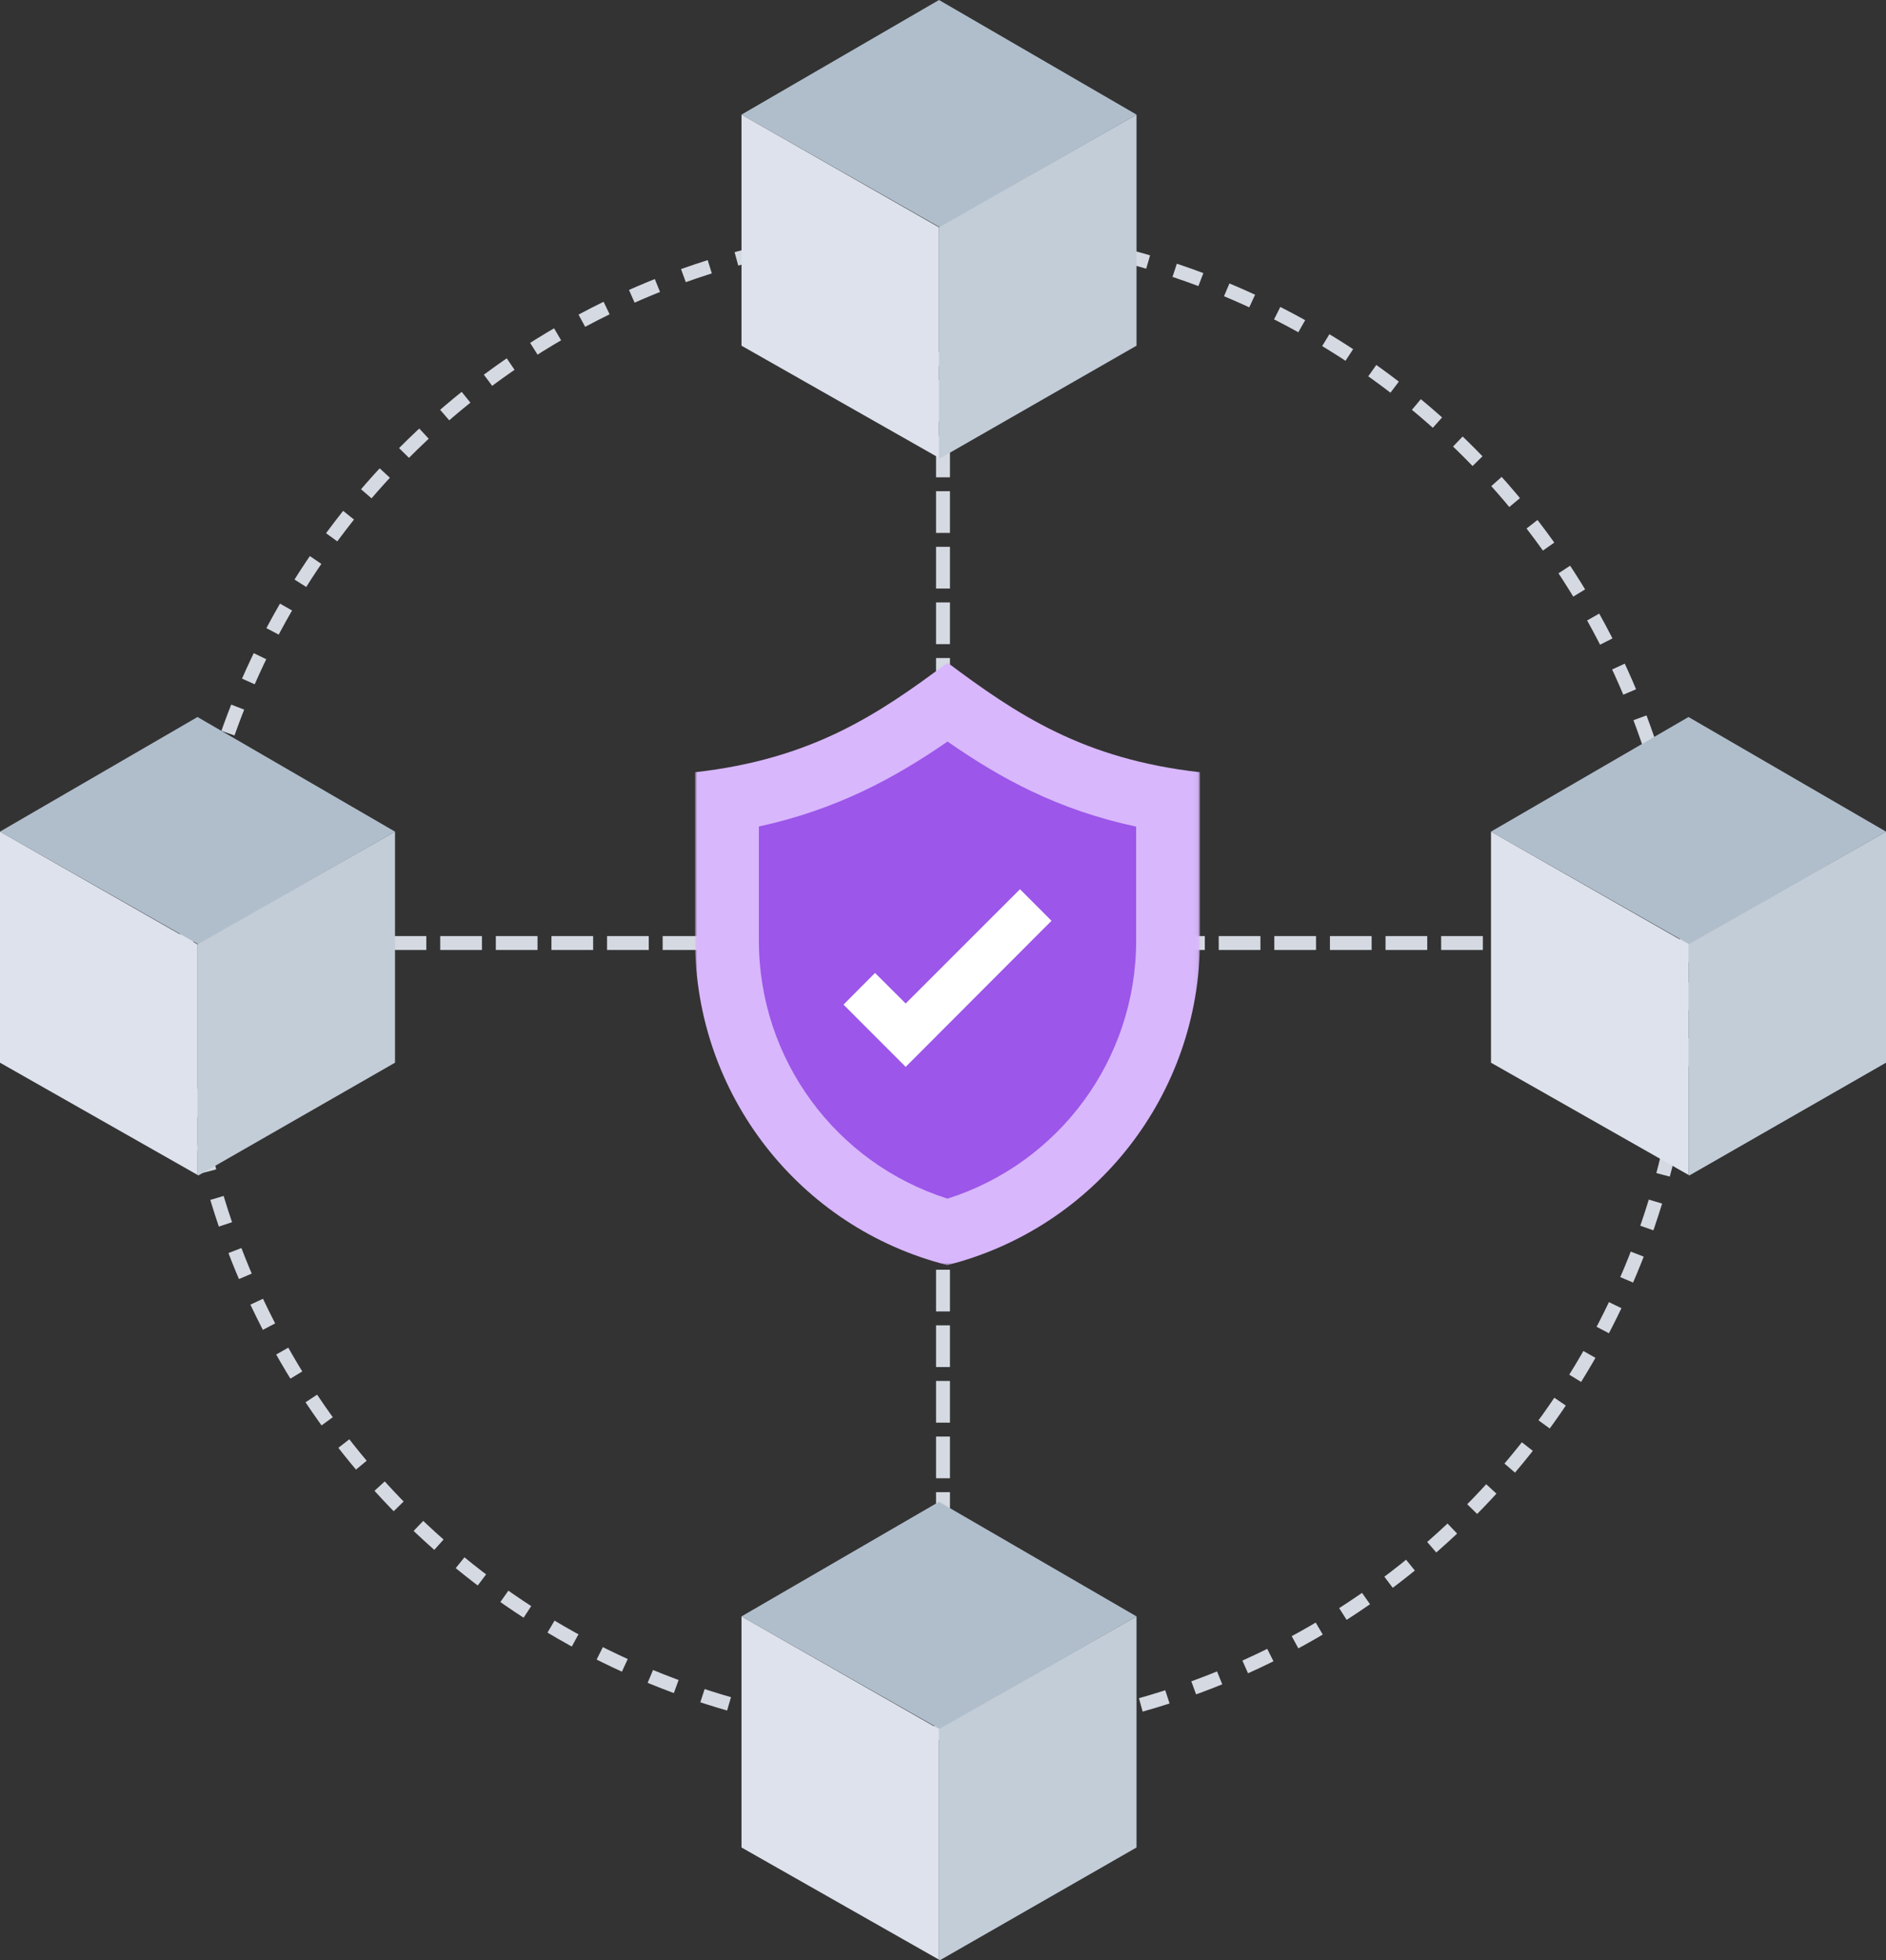 <?xml version="1.0" encoding="UTF-8"?>
<svg width="407px" height="423px" viewBox="0 0 407 423" version="1.1" xmlns="http://www.w3.org/2000/svg" xmlns:xlink="http://www.w3.org/1999/xlink">
    <rect x="0" y="0" width="407" height="423" fill="#333333" stroke="none"/>
    <!-- Generator: Sketch 42 (36781) - http://www.bohemiancoding.com/sketch -->
    <title>Group 8</title>
    <desc>Created with Sketch.</desc>
    <defs>
        <polygon id="path-1" points="0 129.984 0 0 108.946 0 108.946 129.984"></polygon>
    </defs>
    <g id="Page-1" stroke="none" stroke-width="1" fill="none" fill-rule="evenodd">
        <g id="QuickChain" transform="translate(-875, -700)">
            <g id="Une-organisation" transform="translate(205, 700)">
                <g id="Group-8" transform="translate(670, 0)">
                    <ellipse id="Oval-12" stroke="#D5D9E2" stroke-width="3" stroke-dasharray="6" cx="202.156" cy="211.995" rx="162.156" ry="161.995"></ellipse>
                    <path d="M203.5,329.5 L203.5,77.45" id="Line" stroke="#D5D9E2" stroke-width="3" stroke-linecap="square" stroke-dasharray="6"></path>
                    <path d="M84.5,203.5 L336.55,203.5" id="Line" stroke="#D5D9E2" stroke-width="3" stroke-linecap="square" stroke-dasharray="6"></path>
                    <g id="Page-1" transform="translate(160.017, 0)">
                        <polygon id="Fill-1" fill="#B0BECC" points="42.622 4.05417217e-05 0 24.73 42.824 49.056 85.243 24.73"></polygon>
                        <polygon id="Fill-2" fill="#DDE2EC" points="0 74.597 42.622 98.807 42.622 49.055 0 24.731"></polygon>
                        <polygon id="Fill-3" fill="#C3CDD8" points="42.622 49.055 42.622 98.807 42.824 98.922 85.243 74.597 85.243 24.731"></polygon>
                    </g>
                    <g id="Page-1-Copy-3" transform="translate(160.017, 324.078)">
                        <polygon id="Fill-1" fill="#B0BECC" points="42.622 4.05417218e-05 0 24.73 42.824 49.056 85.243 24.73"></polygon>
                        <polygon id="Fill-2" fill="#DDE2EC" points="0 74.597 42.622 98.807 42.622 49.055 0 24.731"></polygon>
                        <polygon id="Fill-3" fill="#C3CDD8" points="42.622 49.055 42.622 98.807 42.824 98.922 85.243 74.597 85.243 24.731"></polygon>
                    </g>
                    <g id="Page-1-Copy" transform="translate(0, 154.727)">
                        <polygon id="Fill-1" fill="#B0BECC" points="42.622 4.05417217e-05 0 24.73 42.824 49.056 85.243 24.73"></polygon>
                        <polygon id="Fill-2" fill="#DDE2EC" points="0 74.597 42.622 98.807 42.622 49.055 0 24.731"></polygon>
                        <polygon id="Fill-3" fill="#C3CDD8" points="42.622 49.055 42.622 98.807 42.824 98.922 85.243 74.597 85.243 24.731"></polygon>
                    </g>
                    <g id="Page-1-Copy-2" transform="translate(321.757, 154.727)">
                        <polygon id="Fill-1" fill="#B0BECC" points="42.622 4.05417217e-05 0 24.73 42.824 49.056 85.243 24.73"></polygon>
                        <polygon id="Fill-2" fill="#DDE2EC" points="0 74.597 42.622 98.807 42.622 49.055 0 24.731"></polygon>
                        <polygon id="Fill-3" fill="#C3CDD8" points="42.622 49.055 42.622 98.807 42.824 98.922 85.243 74.597 85.243 24.731"></polygon>
                    </g>
                    <g id="shield" transform="translate(150, 143)">
                        <g id="Group-3">
                            <mask id="mask-2" fill="white">
                                <use xlink:href="#path-1"></use>
                            </mask>
                            <g id="Clip-2"></g>
                            <path d="M108.946,23.641 L108.946,59.961 C108.946,93.037 86.504,121.878 54.446,130 C22.443,121.905 0,93.037 0,59.961 L0,23.641 C25.201,20.8 39.476,11.204 54.473,0 C69.471,11.204 83.745,20.8 108.946,23.641" id="Fill-1" fill="#D8B7FC" mask="url(#mask-2)"></path>
                        </g>
                        <path d="M54.473,115.66 C30.343,107.994 13.766,85.586 13.766,59.961 L13.766,35.355 C30.718,31.656 43.171,24.821 54.473,17.021 C66.016,25.035 78.228,31.736 95.181,35.381 L95.181,59.988 C95.181,85.586 78.603,107.994 54.473,115.66" id="Fill-4" fill="#9C56E9"></path>
                        <polyline id="Fill-5" fill="#FFFFFF" points="45.448 87.221 32.03 73.792 38.833 66.957 45.448 73.551 70.114 48.891 76.916 55.699 45.448 87.221"></polyline>
                    </g>
                </g>
            </g>
        </g>
    </g>
</svg>
